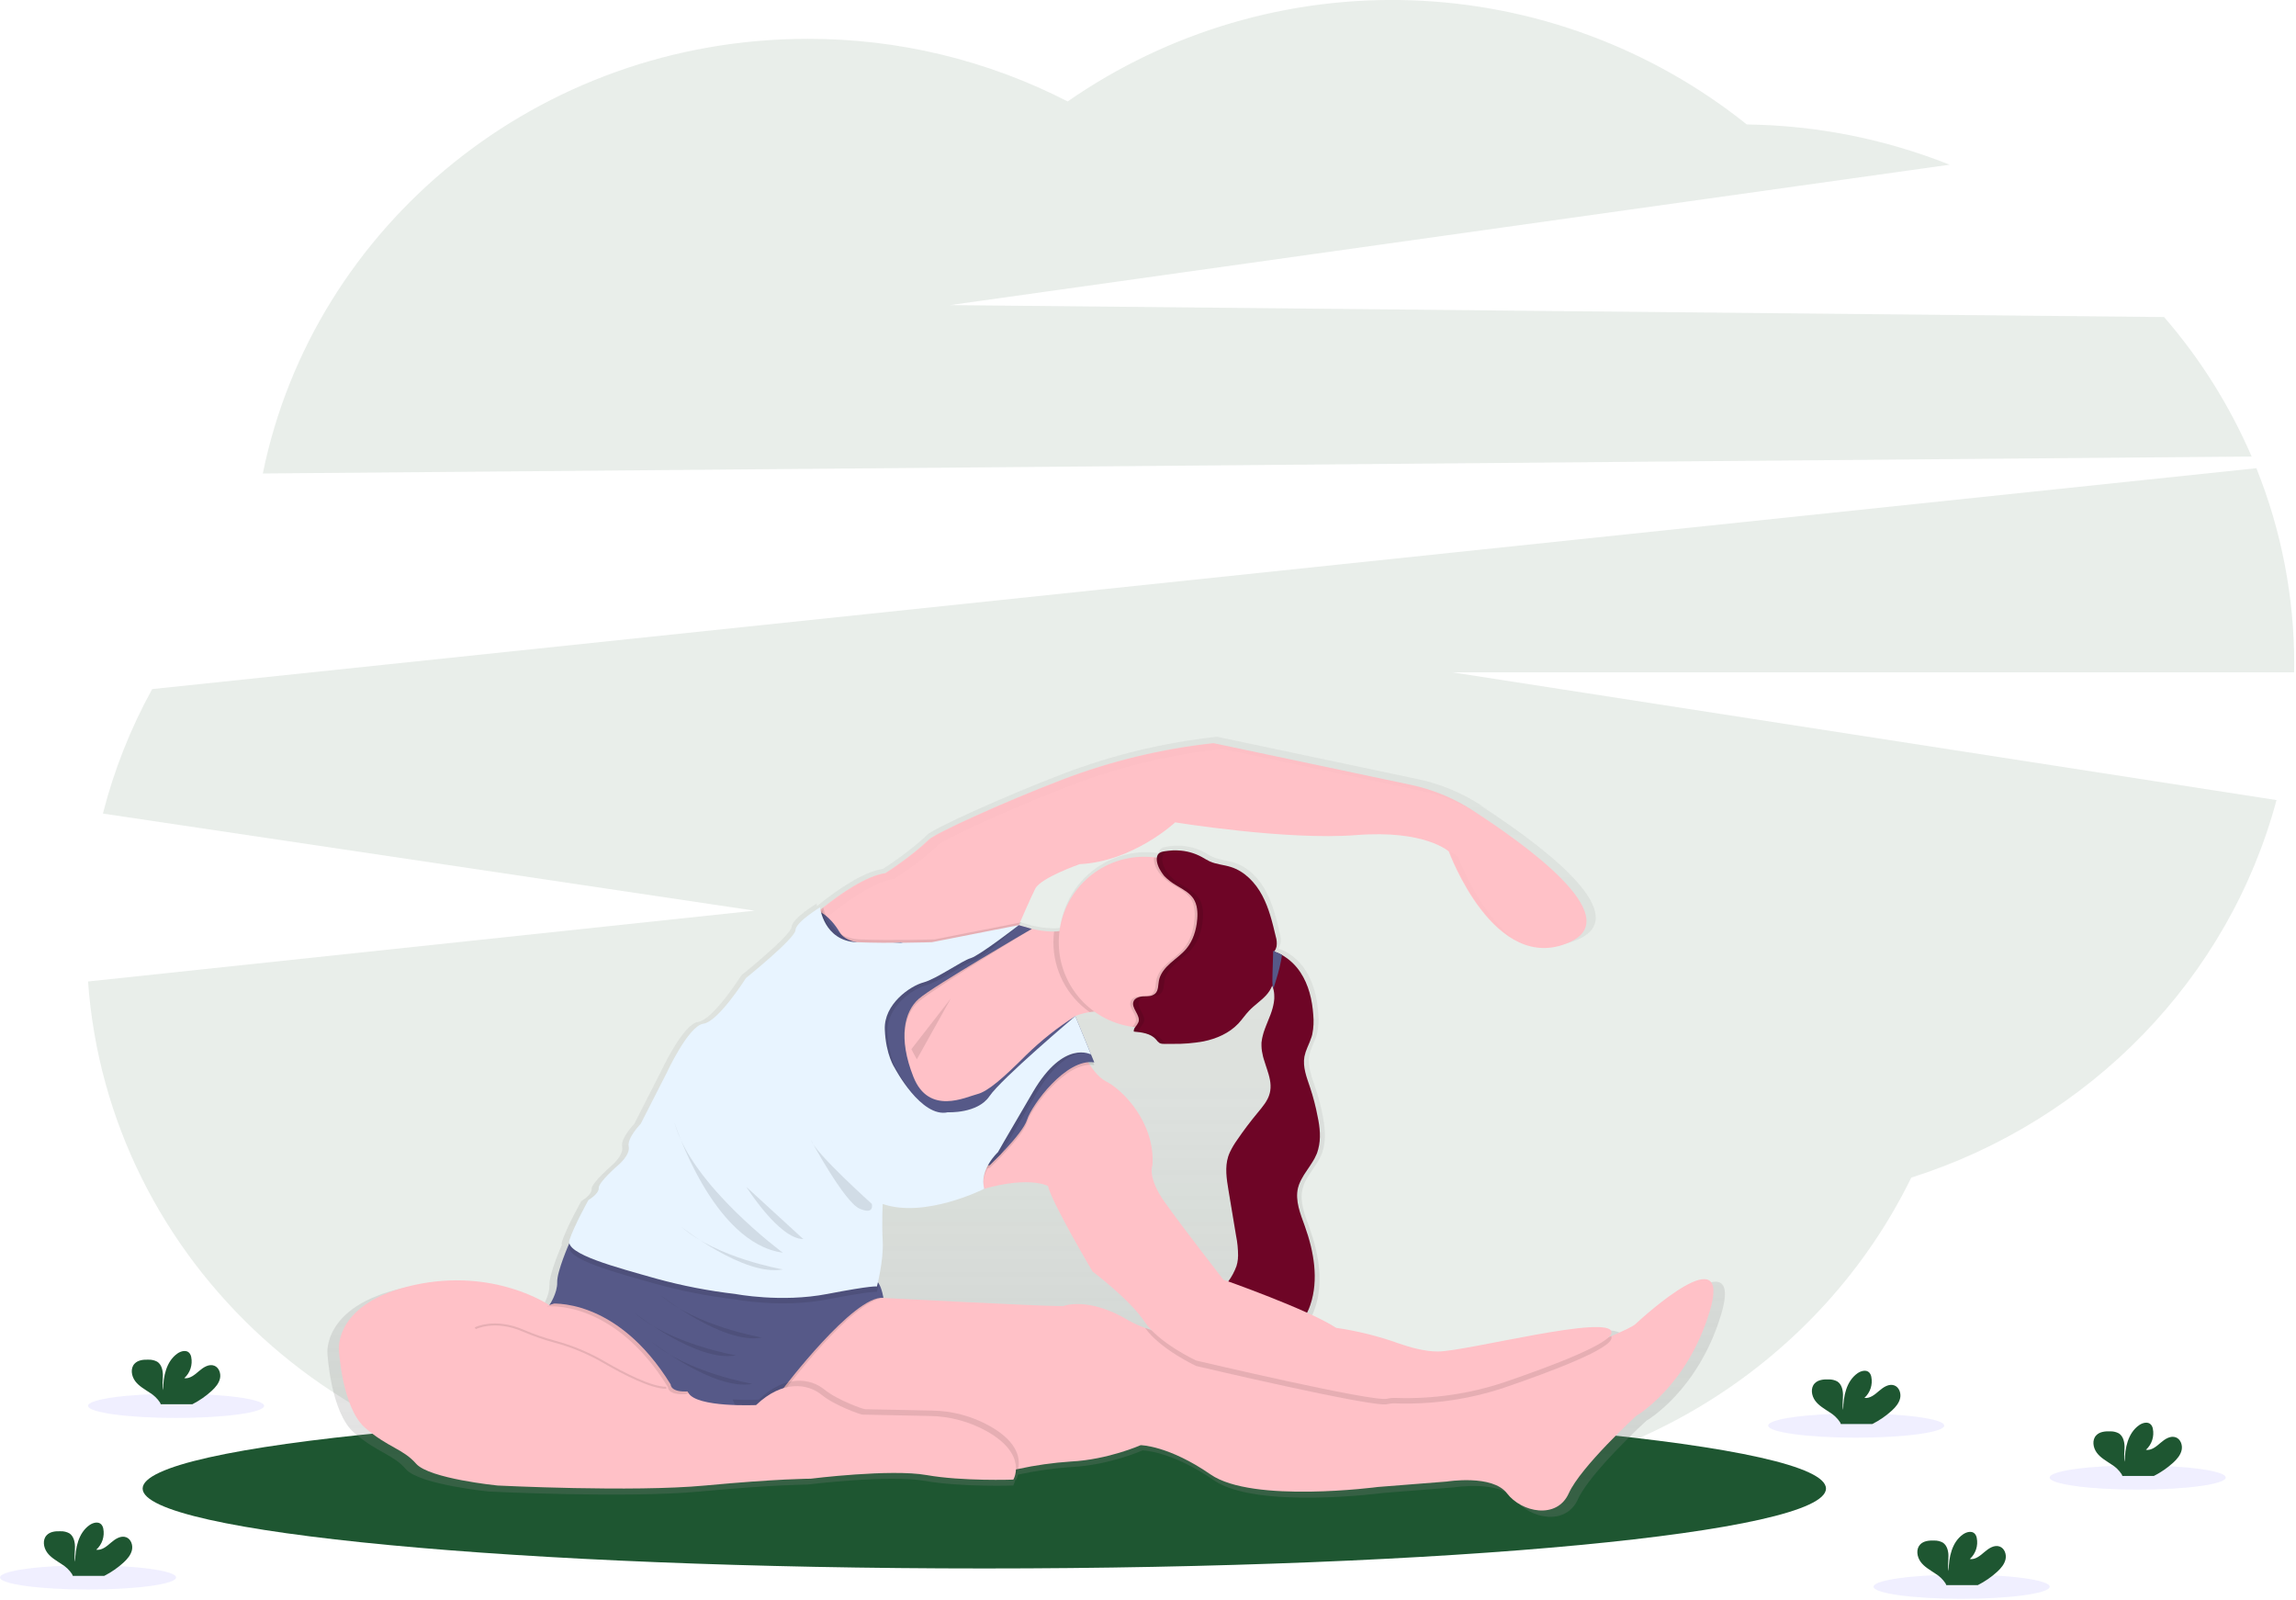 <svg width="1135" height="791" viewBox="0 0 1135 791" fill="none" xmlns="http://www.w3.org/2000/svg">
<g clip-path="url(#clip0)">
<path opacity="0.1" d="M1113.06 225.65C1102.26 200.588 1087.67 177.339 1069.8 156.72L469.62 150.81L963.77 81.41C931.851 68.693 897.866 61.951 863.51 61.52C816.24 23.72 758.028 2.194 697.538 0.143C637.047 -1.907 577.511 15.628 527.79 50.14C488.051 29.718 443.999 19.109 399.32 19.2C265.97 19.2 154.85 111.56 129.92 234.04L1113.06 225.65Z" fill="#1E5631"/>
<path opacity="0.1" d="M1134.12 328.37C1134.15 295.158 1127.8 262.248 1115.42 231.43L75.23 340.61C64.533 360.004 56.347 380.68 50.87 402.14L372.98 450.14L43.52 485.14C53.43 623.79 172.3 733.28 317.52 733.28C390.61 733.28 457.02 705.53 506.24 660.28C555.6 706.38 622.65 734.73 696.53 734.73C806.15 734.73 900.75 672.32 944.81 582.08C1033.2 554.08 1101.81 483.59 1125.36 395.47L717.99 332.34H1134.06C1134.06 331.02 1134.12 329.7 1134.12 328.37Z" fill="#1E5631"/>
<path d="M486.58 775.28C716.369 775.28 902.65 757.595 902.65 735.78C902.65 713.965 716.369 696.28 486.58 696.28C256.791 696.28 70.51 713.965 70.51 735.78C70.51 757.595 256.791 775.28 486.58 775.28Z" fill="#1E5631"/>
<path d="M801.22 662.14C807.46 659.49 812.09 657.28 813.34 656.14C818.35 651.59 862.22 611.87 850.81 649.77C839.4 687.67 813.81 702.3 813.81 702.3C813.81 702.3 785.94 727.88 780 741.13C774.06 754.38 756.26 750.73 748.94 741.13C741.62 731.53 718.79 735.19 718.79 735.19L684.06 737.93C684.06 737.93 621.11 746.26 599.99 731.65C578.87 717.04 564.8 716.92 564.8 716.92C564.8 716.92 548.36 724.23 529.64 725.14C520.763 725.747 511.943 727.003 503.25 728.9C503.04 729.822 502.704 730.71 502.25 731.54H501.88C501.677 732.496 501.341 733.418 500.88 734.28C500.88 734.28 475.29 735.16 457.25 731.99C439.21 728.82 399.06 733.82 399.06 733.82C399.06 733.82 382.53 733.83 345.98 737.25C309.43 740.67 241.59 737.25 241.59 737.25C241.59 737.25 207.28 733.8 200.7 726.25C194.12 718.7 186.77 718.24 175.12 708.25C163.47 698.26 161.87 669.14 161.87 669.14C161.87 669.14 159.17 645.47 199.6 636.58C240.03 627.69 267.67 646.69 267.67 646.69C267.68 646.67 267.87 646.39 268.15 645.92H267.78L268.24 645.75C269.36 643.87 271.73 639.38 271.61 635.18C271.4 629.65 277.61 615.65 277.61 615.65L277.74 615.59C277.57 615.053 277.57 614.477 277.74 613.94C279.97 606.91 287.33 593.72 287.33 593.72C287.33 593.72 292.64 590.64 292.47 587.72C292.3 584.8 302.24 576.24 302.24 576.24C302.24 576.24 308.4 571.13 307.55 566.82C306.7 562.51 313.55 555.51 313.55 555.51L326.55 529.98C326.55 529.98 337.52 506.2 345.06 505.14C352.6 504.08 366.48 482.11 366.48 482.11C366.48 482.11 391.15 462.22 391.32 458.11C391.49 454 403.66 446.63 403.66 446.63C403.66 446.63 403.71 447.09 403.87 447.85L405.29 446.72C413.94 439.85 426.76 430.89 436.44 429.5C436.44 429.5 449.57 421.2 458.37 412.6C461.63 409.44 495.81 393.85 525.2 382.6C549.69 373.218 575.288 367.037 601.36 364.21H601.53H601.85L700.97 385.14C711.852 387.441 722.227 391.697 731.59 397.7C734.39 399.49 737.44 401.49 740.64 403.64C738.93 402.52 737.2 401.4 735.7 400.44C734.2 399.48 732.67 398.58 731.12 397.71C758.05 414.97 808.95 451.43 780.42 464.2C742.5 481.19 719.65 418.6 719.65 418.6C719.65 418.6 707.76 407.6 673.06 410.37C638.36 413.14 582.24 404.01 582.24 404.01C582.24 404.01 561.24 423.64 534.24 425.01C534.24 425.01 514.6 431.86 511.86 437.34C509.661 441.718 505.729 450.758 504.222 454.22L504.14 454.41L505.01 454.24L503.84 455.13C503.7 455.45 503.64 455.61 503.64 455.61L510.06 457.45C513.729 458.373 517.497 458.84 521.28 458.84C522.21 458.823 523.139 458.75 524.06 458.62C525.403 448.297 530.45 438.814 538.263 431.934C546.075 425.054 556.12 421.247 566.53 421.22C568.174 421.219 569.816 421.309 571.45 421.49C571.9 421.54 572.35 421.61 572.79 421.68C572.86 421.56 572.86 421.36 572.86 421.32V421.21C573.26 419.48 574.53 418.89 576.05 418.59C576.83 418.44 577.67 418.35 578.5 418.24C579.19 418.16 579.84 418.05 580.5 418.05H581.01C581.82 418.05 582.62 418 583.44 418.05C587.642 418.197 591.751 419.324 595.44 421.34C596.81 422.08 598.12 422.94 599.53 423.58C602.86 425.08 606.61 425.27 610.08 426.37C617.03 428.55 622.44 434.25 625.86 440.66C629.28 447.07 631 454.26 632.67 461.33C633.163 462.931 633.293 464.622 633.05 466.28C632.885 466.981 632.619 467.655 632.26 468.28C632.15 468.47 632.02 468.66 631.91 468.86C633.268 469.288 634.578 469.854 635.82 470.55C639.592 472.701 642.802 475.713 645.19 479.34C649.36 485.62 651.14 493.22 651.66 500.75C651.982 503.953 651.82 507.185 651.18 510.34V510.48L651.12 510.76C651.04 511.06 650.97 511.36 650.87 511.66L650.69 512.21C650.48 512.82 650.26 513.43 650.02 514.03C649.61 515.09 649.16 516.09 648.73 517.09C648.077 518.557 647.581 520.089 647.25 521.66C646.29 526.88 648.37 532.14 650.06 537.14C651.686 541.909 652.982 546.784 653.94 551.73C654.92 556.89 655.47 562.38 654.28 567.38C654.282 567.353 654.282 567.327 654.28 567.3C654.24 567.5 654.18 567.7 654.13 567.9L654.07 568.14L654.01 568.37C653.929 568.703 653.84 568.988 653.75 569.275L653.72 569.37C653.68 569.49 653.69 569.48 653.61 569.74C653.53 570 653.42 570.26 653.32 570.53C653.089 571.106 652.828 571.67 652.54 572.22L652.41 572.48C652.3 572.7 652.17 572.93 652.06 573.14C652.024 573.199 651.984 573.256 651.94 573.31L651.69 573.75C651.52 574.04 651.38 574.25 651.16 574.62C650.94 574.99 650.71 575.36 650.47 575.72L650.38 575.85C649.67 576.94 648.92 578.02 648.19 579.09C647.92 579.48 647.66 579.88 647.4 580.27C647.01 580.87 646.64 581.48 646.28 582.09C646.14 582.32 646 582.56 645.88 582.79C645.62 583.21 645.37 583.73 645.14 584.21C644.61 585.322 644.194 586.484 643.9 587.68C642.35 594.13 645.1 600.75 647.35 607C651.89 619.67 654.38 633.84 650.09 646.49C650 646.789 649.891 647.088 649.781 647.387L649.78 647.39L649.42 648.31C649.38 648.41 649.31 648.51 649.31 648.6C649.08 649.18 648.81 649.76 648.52 650.33V650.4C653.547 652.568 658.407 655.105 663.06 657.99C673.841 659.535 684.438 662.165 694.69 665.84C700.54 667.92 707.71 669.84 714.2 669.84C728.36 669.84 801.45 650.65 801.45 660.25C801.315 661.187 800.824 662.035 800.08 662.62L801.22 662.14Z" fill="url(#paint0_linear)"/>
<path d="M775.96 465.72C738.66 482.43 716.19 420.87 716.19 420.87C716.19 420.87 704.52 410.08 670.36 412.78C636.2 415.48 580.94 406.48 580.94 406.48C580.94 406.48 560.27 425.82 533.76 427.14C533.76 427.14 514.44 433.88 511.76 439.28C509.57 443.66 505.59 452.81 504.17 456.06C504.088 456.302 503.991 456.54 503.88 456.77C503.74 457.08 503.68 457.25 503.68 457.25L502.57 457.77L480.31 468.46L449.76 477.01L430.43 479.25L397.63 456.52C397.63 456.52 401.42 452.98 406.99 448.52C415.5 441.77 428.11 432.95 437.63 431.59C437.63 431.59 450.55 423.42 459.2 414.97C462.41 411.82 496.03 396.49 524.93 385.42C549.018 376.195 574.196 370.115 599.84 367.33L697.33 387.92C708.041 390.178 718.256 394.355 727.48 400.25C753.93 417.28 804.06 453.14 775.96 465.72Z" fill="#FFC1C7"/>
<g opacity="0.1">
<path opacity="0.1" d="M402.13 459.25C402.13 459.25 405.92 455.7 411.49 451.25C420 444.5 432.61 435.68 442.13 434.32C442.13 434.32 455.05 426.15 463.7 417.7C466.91 414.54 500.53 399.22 529.43 388.15C553.521 378.947 578.699 372.894 604.34 370.14L701.83 390.72C712.539 392.98 722.751 397.16 731.97 403.06C733.523 404.053 735.143 405.103 736.83 406.21C733.68 404.09 730.68 402.12 727.93 400.36C718.71 394.465 708.498 390.288 697.79 388.03L600.3 367.44C574.656 370.223 549.478 376.303 525.39 385.53C496.48 396.6 462.86 411.93 459.66 415.08C451 423.53 438.09 431.7 438.09 431.7C428.57 433.06 415.95 441.88 407.45 448.63C401.88 453.06 398.09 456.63 398.09 456.63L430.89 479.36H431.02L402.13 459.25Z" fill="black"/>
<path opacity="0.1" d="M720.72 423.56C719.492 422.561 718.149 421.711 716.72 421.03C717.62 423.41 729 452.89 748.41 464.21C730.71 450.92 720.72 423.56 720.72 423.56Z" fill="black"/>
</g>
<path d="M651.65 568.01C651.526 568.527 651.376 569.038 651.2 569.54C651.12 569.8 651.01 570.06 650.92 570.31C650.666 570.935 650.379 571.546 650.06 572.14C649.93 572.41 649.78 572.68 649.65 572.94C649.618 573 649.581 573.056 649.54 573.11C649.4 573.37 649.26 573.61 649.11 573.85C648.11 575.55 646.95 577.17 645.84 578.85C645.47 579.39 645.1 579.94 644.75 580.5C644.687 580.614 644.617 580.725 644.54 580.83C644.35 581.14 644.15 581.47 643.97 581.83C643.79 582.19 643.65 582.37 643.51 582.64C643.37 582.91 643.35 582.92 643.28 583.06L642.85 583.89C642.349 584.932 641.95 586.021 641.66 587.14C640.12 593.49 642.84 600 645.05 606.14C649.51 618.6 651.97 632.54 647.75 644.98C647.65 645.27 647.55 645.57 647.44 645.87C647.33 646.17 647.14 646.66 646.98 647.05C646.74 647.65 646.47 648.24 646.17 648.83C643.89 653.27 639.98 657.26 635.17 656.83C628.56 656.25 625.35 648.15 619.33 645.39C614.1 642.99 607.49 644.95 602.56 641.99C602.971 640.642 603.531 639.344 604.23 638.12C605.12 636.48 606.23 634.91 607.23 633.35C608.908 631.046 610.254 628.518 611.23 625.84C611.422 625.243 611.579 624.635 611.7 624.02C611.706 623.974 611.706 623.927 611.7 623.88C611.75 623.57 611.81 623.28 611.85 622.97C611.89 622.66 611.93 622.38 611.96 622.06C611.965 622.007 611.965 621.953 611.96 621.9C611.96 621.55 611.96 621.2 612.03 620.84C612.04 617.461 611.705 614.091 611.03 610.78C609.783 603.26 608.53 595.74 607.27 588.22C606.35 582.72 605.45 576.96 607.15 571.65C607.28 571.27 607.42 570.89 607.56 570.52C607.7 570.15 607.87 569.77 608.04 569.41C609.022 567.364 610.18 565.406 611.5 563.56C614.673 558.893 618.077 554.377 621.71 550.01C624.17 547.01 626.81 544.01 627.71 540.27C627.807 539.909 627.881 539.541 627.93 539.17C628.51 535.56 627.49 531.96 626.29 528.35C626.137 527.93 625.997 527.51 625.87 527.09C625.45 525.85 625.03 524.6 624.67 523.33C624.55 522.92 624.44 522.5 624.33 522.08C624.117 521.239 623.947 520.388 623.82 519.53C623.687 518.683 623.613 517.827 623.6 516.97C623.6 516.57 623.6 516.16 623.6 515.76C623.6 515.36 623.6 515.16 623.68 514.85C623.76 514.54 623.77 514.21 623.82 513.85C623.87 513.49 623.9 513.37 623.95 513.13C624 512.89 624.1 512.4 624.2 512.05C624.257 511.762 624.334 511.478 624.43 511.2C624.48 510.97 624.55 510.74 624.61 510.52L624.87 509.72L625.28 508.56C625.41 508.18 625.56 507.79 625.71 507.41C626.46 505.41 627.32 503.41 628.07 501.49C628.492 500.38 628.856 499.248 629.16 498.1C629.16 497.89 629.27 497.66 629.32 497.44C629.382 497.219 629.432 496.996 629.47 496.77C629.54 496.493 629.593 496.213 629.63 495.93C629.7 495.56 629.77 495.17 629.81 494.79C629.85 494.41 629.89 494.02 629.92 493.63C629.95 493.24 629.92 492.86 629.92 492.48C629.937 491.125 629.745 489.776 629.35 488.48C629.201 487.951 629.007 487.436 628.77 486.94C628.597 486.598 628.406 486.264 628.2 485.94C626.92 483.86 624.93 482.27 623.77 480.1C623.086 478.768 622.742 477.287 622.77 475.79C622.766 475.382 622.793 474.974 622.85 474.57C622.91 474.156 623.004 473.748 623.13 473.35C623.171 473.19 623.225 473.032 623.29 472.88C623.363 472.713 623.433 472.553 623.5 472.4C623.598 472.2 623.708 472.006 623.83 471.82C623.93 471.69 624.02 471.55 624.12 471.43C625.18 470.09 626.88 469.43 629.21 470.11L629.78 470.3C631.112 470.728 632.399 471.287 633.62 471.97C637.33 474.085 640.489 477.045 642.84 480.61C646.94 486.79 648.69 494.27 649.2 501.67C649.51 504.823 649.352 508.004 648.73 511.11C648.73 511.24 648.66 511.39 648.64 511.52C648.56 511.82 648.49 512.12 648.39 512.41C647.783 514.225 647.082 516.008 646.29 517.75C645.648 519.195 645.159 520.703 644.83 522.25C643.89 527.39 645.94 532.52 647.6 537.47C649.173 542.169 650.422 546.97 651.34 551.84C652.5 557.21 653.06 562.84 651.65 568.01Z" fill="#6E0526"/>
<g opacity="0.1">
<path opacity="0.1" d="M646.43 517.77C647.227 516.022 647.931 514.232 648.54 512.41C648.67 511.98 648.79 511.55 648.89 511.11C647.869 513.25 647.046 515.48 646.43 517.77Z" fill="black"/>
<path opacity="0.1" d="M628.41 485.94C630.63 489.54 630.41 493.94 629.31 498.17C629.39 497.95 629.48 497.74 629.56 497.52C631.47 492.52 632.56 486.52 629.76 481.9C628.47 479.82 626.47 478.22 625.32 476.06C624.587 474.631 624.243 473.034 624.32 471.43C622.63 473.53 622.51 477.29 624.02 480.11C625.12 482.27 627.12 483.86 628.41 485.94Z" fill="black"/>
<path opacity="0.1" d="M643.06 583.14C643.01 583.36 642.97 583.58 642.93 583.81C645.13 579.14 649.01 575.18 650.93 570.34C651.334 569.325 651.652 568.278 651.88 567.21C649.31 572.72 644.44 577.19 643.06 583.14Z" fill="black"/>
<path opacity="0.1" d="M648.33 643.05C646.27 648.13 641.98 653.3 636.51 652.82C629.9 652.25 626.7 644.15 620.67 641.38C615.55 639.03 609.11 640.85 604.22 638.16C603.525 639.386 602.965 640.683 602.55 642.03C607.48 645.03 614.09 643.03 619.32 645.42C625.32 648.19 628.55 656.3 635.16 656.87C640.63 657.34 644.92 652.17 646.98 647.09C647.532 645.719 648.003 644.316 648.39 642.89L648.33 643.05Z" fill="black"/>
<path opacity="0.1" d="M611.11 610.82C611.84 615.2 612.56 619.75 611.7 624.06C612.036 623.339 612.326 622.597 612.57 621.84C614.11 617.01 613.29 611.78 612.46 606.78C611.213 599.26 609.96 591.737 608.7 584.21C607.89 579.32 607.09 574.21 608.12 569.44C607.778 570.171 607.481 570.923 607.23 571.69C605.53 577 606.44 582.75 607.35 588.25C608.61 595.783 609.863 603.307 611.11 610.82Z" fill="black"/>
<path opacity="0.1" d="M629.17 536.27C631.1 528.53 625.17 520.94 625.06 512.97C625.077 511.116 625.342 509.273 625.85 507.49C624.543 510.503 623.82 513.737 623.72 517.02C623.79 524.62 629.2 531.87 628.03 539.25C628.52 538.302 628.902 537.303 629.17 536.27V536.27Z" fill="black"/>
</g>
<path d="M845.16 648.24C833.93 685.53 808.76 699.91 808.76 699.91C808.76 699.91 781.35 725.08 775.5 738.14C769.65 751.2 752.14 747.58 744.96 738.14C737.78 728.7 715.3 732.31 715.3 732.31L681.14 735C681.14 735 619.24 743.21 598.46 728.83C577.68 714.45 563.86 714.34 563.86 714.34C563.86 714.34 547.68 721.52 529.27 722.43C520.524 723.013 511.834 724.243 503.27 726.11C498.5 727.11 494.33 728.11 491.34 728.82C488.35 729.53 486.57 730.06 486.57 730.06L440.81 725.45L397.59 721.08L374.23 717.92L368.1 704.58L362.2 691.76L360.2 687.38L363 641.57H436.7C436.7 641.57 513.56 645.57 523.43 645.57H525.67C525.67 645.57 537.96 640.65 558.02 652.75C560.578 654.184 563.254 655.396 566.02 656.37C597.9 668.28 687.47 683.76 687.47 683.76L745.47 680.16C745.47 680.16 778.08 668.28 796.47 660.45C802.6 657.83 807.16 655.66 808.38 654.55C813.25 650.04 856.39 610.94 845.16 648.24Z" fill="#FFC1C7"/>
<path opacity="0.1" d="M388.33 686.6L391.88 699.24L379.74 705.82L368.11 704.54L362.21 691.72L360.21 687.34L363.01 641.53H436.66C421.29 642.91 388.33 686.6 388.33 686.6Z" fill="black"/>
<path d="M386.98 686.6L390.53 699.24L378.4 705.82L347.73 702.45L331.21 689.14C304.21 645.33 271.56 645.14 271.56 645.14C271.56 645.14 275.61 639.23 275.44 633.84C275.27 628.45 281.38 614.63 281.38 614.63L281.96 614.35C284.02 613.35 291.01 609.89 291.45 609.74C291.45 609.74 430.12 632.15 432.82 633C433.517 633.289 434.088 633.818 434.43 634.49C436 636.95 436.7 641.49 436.7 641.49C422.06 640.14 386.98 686.6 386.98 686.6Z" fill="#565988"/>
<path d="M550.84 499.5C546.766 499.415 542.691 499.672 538.66 500.27C531.95 501.36 525.52 503.91 528.37 509.84C533.76 521.07 499.61 540.84 499.61 540.84L451.97 571.4L422.31 526.46L437.6 490.06L480.28 468.49L503.66 457.27C503.66 457.27 512.92 460.64 521.06 460.45C524.82 460.37 528.35 459.53 530.62 457.27C537.8 450.08 550.84 499.5 550.84 499.5Z" fill="#FFC1C7"/>
<path opacity="0.1" d="M550.84 499.5C546.766 499.415 542.691 499.672 538.66 500.27C533.115 496.376 528.592 491.202 525.472 485.188C522.353 479.173 520.729 472.495 520.74 465.72C520.735 463.958 520.842 462.198 521.06 460.45C524.82 460.37 528.35 459.53 530.62 457.27C537.8 450.08 550.84 499.5 550.84 499.5Z" fill="black"/>
<path d="M607.9 465.72C607.901 471.267 606.81 476.76 604.688 481.885C602.567 487.011 599.457 491.668 595.535 495.591C591.614 499.514 586.958 502.627 581.834 504.751C576.709 506.875 571.217 507.969 565.67 507.97C563.713 507.971 561.758 507.834 559.82 507.56C549.217 506.09 539.568 500.65 532.822 492.339C526.077 484.028 522.738 473.466 523.481 462.788C524.224 452.11 528.993 442.112 536.825 434.815C544.656 427.519 554.966 423.467 565.67 423.48C567.287 423.484 568.902 423.574 570.51 423.75C580.804 424.944 590.301 429.879 597.194 437.617C604.088 445.355 607.898 455.357 607.9 465.72V465.72Z" fill="#FFC1C7"/>
<path opacity="0.1" d="M796.63 661.27C796.63 666.63 768.14 677.52 743.57 685.92C726.336 691.666 708.217 694.297 690.06 693.69C688.592 693.614 687.121 693.746 685.69 694.08C678.95 695.87 591.33 675.2 591.33 675.2C591.33 675.2 573.44 666.9 566.04 656.35C597.92 668.26 687.49 683.74 687.49 683.74L745.49 680.14C745.49 680.14 778.1 668.26 796.49 660.43C796.613 660.692 796.661 660.983 796.63 661.27V661.27Z" fill="black"/>
<path d="M532.41 513.98C532.41 513.98 538.7 530.51 546.79 534.55C554.88 538.59 571.05 554.77 569.71 575.89C569.71 575.89 567.01 581.74 575.55 593.89C584.09 606.04 604.76 632.53 604.76 632.53C604.76 632.53 646.99 647.36 660.47 656.35H660.52C671.119 657.872 681.536 660.469 691.61 664.1C697.37 666.1 704.42 668.03 710.8 668.03C724.73 668.03 796.63 649.16 796.63 658.59C796.63 663.96 768.14 674.85 743.56 683.25C726.327 688.982 708.211 691.603 690.06 690.99C688.592 690.919 687.122 691.051 685.69 691.38C678.95 693.17 591.32 672.5 591.32 672.5C591.32 672.5 572.85 663.97 565.66 653.14C558.47 642.31 540.06 628.47 540.06 628.47C540.06 628.47 519.84 594.32 518.06 586.23C518.06 586.23 507.73 580.39 480.76 589.37C453.79 598.35 474.89 569.14 474.89 569.14L505 534.14L532.41 513.98Z" fill="#FFC1C7"/>
<path opacity="0.1" d="M540.95 526.47L531.56 503.63C522.812 509.184 514.665 515.632 507.25 522.87C496.01 534.1 488.37 540.87 482.98 542.19C477.59 543.51 459.17 552.89 451.53 533.61C443.89 514.33 447.03 501.3 454.22 495.01C461.41 488.72 510.06 459.14 510.06 459.14L503.67 458.65C503.67 458.65 459.19 474.22 445.26 467.11C445.26 467.11 420.54 471.24 415.15 462.25C409.76 453.26 404.67 451.84 404.67 451.84L372.01 495.95L383.7 593.46H413.8L446.15 580.88L489.29 577.28C489.29 577.28 505.47 562 507.72 554.81C509.97 547.62 527.06 524.22 540.95 526.47Z" fill="black"/>
<path d="M540.95 525.14L531.56 502.3C522.812 507.854 514.665 514.302 507.25 521.54C496.01 532.78 488.37 539.54 482.98 540.86C477.59 542.18 459.17 551.56 451.53 532.28C443.89 513 447.03 499.97 454.22 493.68C461.41 487.39 510.06 459.14 510.06 459.14L503.67 457.31C503.67 457.31 459.19 472.87 445.26 465.76C445.26 465.76 420.54 469.89 415.15 460.9C409.76 451.91 404.67 450.49 404.67 450.49L372.01 494.6L383.7 592.11H413.8L446.15 579.53L489.29 575.93C489.29 575.93 505.47 560.66 507.72 553.47C509.97 546.28 527.06 522.87 540.95 525.14Z" fill="#565988"/>
<path opacity="0.1" d="M434.43 634.51C433.91 636.99 433.49 638.58 433.49 638.58C433.49 638.58 431.64 637.9 408.9 642.29C386.16 646.68 363.57 642.29 363.57 642.29C350.363 640.759 337.291 638.221 324.47 634.7C304.93 629.14 279.31 622.56 281.47 615.7C281.61 615.3 281.75 614.85 281.92 614.41C283.98 613.41 290.97 609.95 291.41 609.8C291.41 609.8 430.08 632.21 432.78 633.06C433.485 633.331 434.07 633.846 434.43 634.51V634.51Z" fill="black"/>
<path opacity="0.1" d="M531.56 503.63L539.36 521.26C539.36 521.26 527.36 514.89 512.02 541.01C496.68 567.13 494.66 570.84 494.66 570.84C494.66 570.84 483.88 578.2 486.58 587.58C486.58 587.58 454.64 598.58 433.58 591.31C433.58 591.31 428.86 605.55 429.37 615.16C429.685 620.291 429.711 625.436 429.45 630.57C429.45 630.57 435.45 626.02 412.69 630.41C389.93 634.8 367.36 633.52 367.36 633.52C354.942 631.494 342.649 628.767 330.54 625.35C310.99 619.79 280.66 621.22 282.85 614.35C285.04 607.48 292.29 594.47 292.29 594.47C292.29 594.47 297.51 591.47 297.29 588.57C297.07 585.67 306.9 577.28 306.9 577.28C306.9 577.28 312.96 572.23 312.12 568.01C311.28 563.79 318.02 556.89 318.02 556.89L330.83 531.79C330.83 531.79 341.61 508.36 349.03 507.35C356.45 506.34 370.09 484.77 370.09 484.77C370.09 484.77 394.35 465.23 394.52 461.18C394.69 457.13 406.65 449.89 406.65 449.89C406.65 449.89 408.58 466.43 424.65 467.11C440.72 467.79 461.95 467.11 461.95 467.11L503.64 457.31C503.64 457.31 485.38 473.82 481.16 475C476.94 476.18 464.26 485.28 457.8 487C451.34 488.72 438.21 497.54 438.72 510.14C439.23 522.74 443.61 529.14 443.61 529.14C443.61 529.14 456.75 554.14 469.89 551.14C469.89 551.14 484.57 551.93 490.45 543.22C496.33 534.51 531.56 503.63 531.56 503.63Z" fill="black"/>
<path opacity="0.1" d="M505 455.92L503.86 456.79L502.55 457.79L480.29 468.48L449.74 477.03L430.41 479.27L397.61 456.54C397.61 456.54 401.4 453 406.97 448.54C407.87 452.54 411.54 463.78 424.68 464.33C440.73 465.02 461.98 464.33 461.98 464.33L504.16 456.04L505 455.92Z" fill="black"/>
<path d="M531.56 502.28L539.36 521.28C539.36 521.28 526.01 513.57 510.67 539.69C495.33 565.81 493.32 569.51 493.32 569.51C493.32 569.51 483.88 578.22 486.58 587.6C486.58 587.6 457.42 602.37 436.36 595.12C436.36 595.12 435.86 603.89 436.36 613.49C436.86 623.09 433.5 635.9 433.5 635.9C433.5 635.9 431.64 635.23 408.89 639.61C386.14 643.99 363.57 639.61 363.57 639.61C350.362 638.085 337.291 635.551 324.47 632.03C304.93 626.47 279.31 619.89 281.47 613.03C283.63 606.17 290.91 593.14 290.91 593.14C290.91 593.14 296.13 590.14 295.97 587.24C295.81 584.34 305.57 575.95 305.57 575.95C305.57 575.95 311.64 570.95 310.79 566.69C309.94 562.43 316.69 555.56 316.69 555.56L329.5 530.46C329.5 530.46 340.28 507.03 347.7 506.02C355.12 505.01 368.76 483.44 368.76 483.44C368.76 483.44 393.06 463.84 393.22 459.79C393.38 455.74 405.36 448.5 405.36 448.5C405.36 448.5 407.28 465.04 423.36 465.72C439.44 466.4 460.67 465.72 460.67 465.72L503.67 457.27C503.67 457.27 484.07 472.43 479.86 473.61C475.65 474.79 462.95 483.89 456.49 485.61C450.03 487.33 436.89 496.23 437.39 508.87C437.89 521.51 442.28 527.87 442.28 527.87C442.28 527.87 455.42 552.81 468.57 549.78C468.57 549.78 483.24 550.56 489.12 541.86C495 533.16 531.56 502.28 531.56 502.28Z" fill="#E8F4FF"/>
<path opacity="0.1" d="M400.81 563.42C400.81 563.42 417.32 594.09 424.9 597.42C432.48 600.75 430.97 595.06 430.97 595.06C430.97 595.06 403.17 570.14 400.81 563.42Z" fill="black"/>
<path opacity="0.1" d="M368.96 586.68C368.96 586.68 385.14 612.46 397.1 612.46L368.96 586.68Z" fill="black"/>
<path opacity="0.1" d="M333.4 554.83C333.4 554.83 352.28 614.48 386.99 619.2C386.99 619.2 341.66 585.84 333.4 554.83Z" fill="black"/>
<path opacity="0.1" d="M336.77 606.39C336.77 606.39 367.95 631.16 386.99 627.46C386.99 627.46 354.47 621.9 336.77 606.39Z" fill="black"/>
<path opacity="0.1" d="M313.63 648.89C313.63 648.89 344.8 673.66 363.85 669.95C363.85 669.95 331.32 664.39 313.63 648.89Z" fill="black"/>
<path opacity="0.1" d="M321.78 662.95C321.78 662.95 352.95 687.72 371.99 684.02C371.99 684.02 339.47 678.46 321.78 662.95Z" fill="black"/>
<path opacity="0.1" d="M326.49 640.14C326.49 640.14 357.66 664.88 376.7 661.14C376.7 661.14 344.18 655.61 326.49 640.14Z" fill="black"/>
<path opacity="0.1" d="M470.06 493.49L450.52 518.6L453.21 523.65L470.06 493.49Z" fill="black"/>
<path opacity="0.1" d="M607.9 465.72C607.901 471.267 606.81 476.76 604.688 481.885C602.567 487.011 599.457 491.668 595.535 495.591C591.614 499.514 586.958 502.627 581.834 504.751C576.709 506.875 571.217 507.969 565.67 507.97C563.713 507.971 561.758 507.834 559.82 507.56C560.443 506.849 560.965 506.055 561.37 505.2C562.62 501.71 557.37 498.07 559.02 494.73C559.87 492.95 562.16 492.5 564.13 492.45C566.1 492.4 568.29 492.45 569.72 491.09C571.37 489.5 571.14 486.88 571.56 484.63C572.22 481.21 574.62 478.36 577.23 476.03C579.84 473.7 582.76 471.69 585.01 469.03C588.46 464.93 590.08 459.57 590.51 454.23C590.79 450.78 590.51 447.11 588.69 444.23C586.69 441.14 583.26 439.4 580.12 437.5C577.199 435.884 574.656 433.665 572.66 430.99C571.38 429.11 570.1 426.18 570.51 423.8C580.796 424.993 590.285 429.921 597.178 437.649C604.07 445.376 607.886 455.365 607.9 465.72V465.72Z" fill="black"/>
<path d="M631.06 467.79C630.895 468.491 630.628 469.165 630.27 469.79C630.17 469.97 630.05 470.16 629.94 470.35L629.33 471.28C628.369 472.482 627.732 473.911 627.48 475.43C627.36 477.28 628.37 478.97 629.03 480.73L629.14 481.04C629.23 481.289 629.307 481.543 629.37 481.8C629.778 483.539 629.641 485.361 628.98 487.02V487.02C628.257 488.871 627.188 490.568 625.83 492.02C623.28 494.77 620.07 496.85 617.5 499.57C615.58 501.57 614.03 503.94 612.13 505.96C607.63 510.72 601.33 513.45 594.92 514.75C589.902 515.654 584.808 516.066 579.71 515.98H575.36C574.679 516.021 573.997 515.915 573.36 515.67C572.625 515.177 571.991 514.549 571.49 513.82C568.87 510.82 564.49 510.25 560.49 509.91C560.448 509.529 560.485 509.143 560.599 508.776C560.712 508.41 560.9 508.071 561.15 507.78C561.797 507.013 562.348 506.17 562.79 505.27C564.05 501.77 558.79 498.14 560.45 494.78C560.603 494.464 560.814 494.18 561.07 493.94C561.238 493.772 561.422 493.621 561.62 493.49C562.822 492.815 564.181 492.47 565.56 492.49C566.3 492.49 567.07 492.49 567.82 492.4C569.01 492.353 570.151 491.91 571.06 491.14V491.14C572.71 489.57 572.48 486.94 572.9 484.7C573.56 481.26 575.96 478.42 578.57 476.1C581.18 473.78 584.1 471.76 586.35 469.1C589.8 465.01 591.42 459.63 591.85 454.31C592.13 450.86 591.85 447.18 590.03 444.31C588.29 441.61 585.43 439.94 582.64 438.31L581.46 437.61C579.293 436.36 577.305 434.823 575.55 433.04C575.005 432.376 574.507 431.674 574.06 430.94C572.81 429.1 571.57 426.27 571.88 423.94C571.892 423.784 571.919 423.63 571.96 423.48C572.55 420.91 575.09 420.88 577.5 420.56C578.15 420.48 578.79 420.41 579.44 420.37C580.399 420.315 581.361 420.315 582.32 420.37C586.429 420.524 590.447 421.626 594.06 423.59C595.4 424.32 596.68 425.17 598.06 425.8C601.34 427.27 605.06 427.46 608.44 428.54C615.28 430.68 620.59 436.28 623.96 442.6C627.33 448.92 629.01 455.97 630.66 462.93C631.15 464.501 631.286 466.16 631.06 467.79V467.79Z" fill="#6E0526"/>
<path opacity="0.1" d="M503.28 726.07C503.071 726.98 502.734 727.855 502.28 728.67C502.28 728.67 497.82 728.83 491.28 728.78C482.35 728.71 469.59 728.25 459.28 726.43C453.132 725.544 446.917 725.21 440.71 725.43L397.49 721.06L374.13 717.9L362.13 691.74C369.07 692.12 375.05 691.85 375.05 691.85C388.32 679.27 400.67 681.29 407.41 686.75C414.15 692.21 426.74 696.56 427.63 696.56C428.23 696.56 448.1 696.98 460.88 697.24C470.78 697.387 480.489 699.985 489.14 704.8C504.06 713.14 504.28 721.86 503.28 726.07Z" fill="black"/>
<path d="M281.37 641.54L271.56 645.14C271.56 645.14 244.38 626.44 204.61 635.2C164.84 643.96 167.54 667.33 167.54 667.33C167.54 667.33 169.11 695.97 180.54 705.8C191.97 715.63 199.19 716.08 205.7 723.5C212.21 730.92 245.92 734.28 245.92 734.28C245.92 734.28 312.65 737.65 348.6 734.28C384.55 730.91 400.78 730.91 400.78 730.91C400.78 730.91 440.26 725.97 458.01 729.11C475.76 732.25 500.93 731.36 500.93 731.36C500.93 731.36 508.35 719.08 487.84 707.47C479.191 702.649 469.481 700.051 459.58 699.91C446.81 699.64 426.94 699.23 426.33 699.23C425.43 699.23 412.85 694.88 406.11 689.42C399.37 683.96 387.02 681.93 373.76 694.51C373.76 694.51 344.33 695.86 340.28 688.45C336.23 681.04 315.34 657.78 315.34 657.78L281.37 641.54Z" fill="#FFC1C7"/>
<path opacity="0.1" d="M330.2 685.68C330.2 685.68 329.98 689.75 339.08 689.08C347.5 688.45 314.14 658.41 314.14 658.41L280.14 642.16L270.33 645.77C270.33 645.77 303.24 641.87 330.2 685.68Z" fill="black"/>
<path d="M331.55 684.33C331.55 684.33 331.33 688.4 340.43 687.73C348.85 687.11 315.49 657.06 315.49 657.06L281.49 640.81L271.67 644.42C271.67 644.42 304.59 640.52 331.55 684.33Z" fill="#565988"/>
<path opacity="0.1" d="M234.94 656.55C234.94 656.55 244.6 651.61 258.76 657.79C263.816 659.967 269.023 661.775 274.34 663.2C282.866 665.502 291.051 668.921 298.68 673.37C308.54 679.1 321.92 685.98 329.36 685.98" stroke="black" stroke-miterlimit="10"/>
<path opacity="0.1" d="M578.06 515.9C577.379 515.947 576.695 515.841 576.06 515.59C575.321 515.103 574.685 514.474 574.19 513.74C571.57 510.74 567.14 510.17 563.19 509.84C562.87 508.1 564.88 506.84 565.48 505.2C566.75 501.7 561.48 498.07 563.14 494.72C564 492.95 566.29 492.5 568.26 492.45C570.23 492.4 572.42 492.45 573.84 491.08C575.49 489.5 575.26 486.87 575.69 484.63C576.34 481.2 578.74 478.35 581.35 476.03C583.96 473.71 586.89 471.69 589.14 469.03C592.58 464.94 594.2 459.57 594.64 454.24C594.92 450.78 594.64 447.11 592.81 444.19C590.81 441.11 587.38 439.37 584.24 437.46C581.319 435.844 578.776 433.625 576.78 430.95C575.46 429.01 574.12 425.95 574.68 423.5C575.24 421.05 577.82 420.9 580.23 420.58C580.94 420.48 581.64 420.42 582.36 420.38C580.747 420.307 579.131 420.374 577.53 420.58C575.12 420.9 572.53 420.93 571.98 423.5C571.43 426.07 572.76 429.01 574.09 430.95C576.086 433.625 578.629 435.844 581.55 437.46C584.6 439.35 588.06 441.14 590.06 444.14C591.93 447.06 592.17 450.73 591.89 454.19C591.45 459.52 589.89 464.89 586.39 468.98C584.14 471.66 581.22 473.67 578.61 475.98C576 478.29 573.61 481.15 572.94 484.58C572.51 486.82 572.74 489.45 571.1 491.03C569.68 492.39 567.48 492.35 565.51 492.4C563.54 492.45 561.25 492.9 560.39 494.67C558.77 498.02 564 501.67 562.74 505.15C562.13 506.81 560.13 508.05 560.44 509.79C564.44 510.12 568.86 510.66 571.44 513.69C571.93 514.428 572.566 515.058 573.31 515.54C573.945 515.793 574.629 515.899 575.31 515.85C576.76 515.85 578.22 515.85 579.68 515.85L578.06 515.9Z" fill="black"/>
<path d="M629.55 488.53C629.95 487.25 630.4 485.82 630.84 484.3C632.133 480.278 633.112 476.163 633.77 471.99C632.549 471.307 631.262 470.748 629.93 470.32C630.04 470.13 630.16 469.94 630.26 469.76L629.36 470.13C629.36 470.13 629.36 470.55 629.36 471.25C629.29 473.15 629.15 477.17 629.06 480.7C629.06 480.76 629.06 480.81 629.06 480.86C628.99 483.65 628.95 486.12 629.06 487L629.55 488.53Z" fill="#565988"/>
<path opacity="0.1" d="M917.6 710.64C941.635 710.64 961.12 707.963 961.12 704.66C961.12 701.357 941.635 698.68 917.6 698.68C893.565 698.68 874.08 701.357 874.08 704.66C874.08 707.963 893.565 710.64 917.6 710.64Z" fill="#6C63FF"/>
<path d="M935.25 697.21C937.08 695.51 938.79 693.51 939.32 691.07C939.85 688.63 938.8 685.7 936.47 684.81C933.86 683.81 931.07 685.63 928.96 687.45C926.85 689.27 924.42 691.37 921.65 690.98C923.069 689.687 924.128 688.048 924.726 686.224C925.323 684.4 925.439 682.452 925.06 680.57C924.93 679.784 924.584 679.05 924.06 678.45C922.61 676.9 919.98 677.57 918.25 678.79C912.73 682.67 911.19 690.17 911.16 696.92C910.6 694.48 911.07 691.92 911.06 689.45C911.05 686.98 910.36 684.18 908.25 682.84C906.936 682.136 905.46 681.791 903.97 681.84C901.49 681.75 898.73 681.99 897.03 683.84C894.93 686.09 895.47 689.84 897.31 692.36C899.15 694.88 901.92 696.36 904.49 698.11C906.545 699.339 908.298 701.013 909.62 703.01C909.772 703.288 909.9 703.579 910 703.88H925.56C929.08 702.11 932.34 699.866 935.25 697.21Z" fill="#1E5631"/>
<path opacity="0.1" d="M1056.75 736.31C1080.79 736.31 1100.27 733.633 1100.27 730.33C1100.27 727.027 1080.79 724.35 1056.75 724.35C1032.71 724.35 1013.23 727.027 1013.23 730.33C1013.23 733.633 1032.71 736.31 1056.75 736.31Z" fill="#6C63FF"/>
<path d="M1074.4 722.88C1076.23 721.18 1077.94 719.18 1078.47 716.74C1079 714.3 1077.95 711.37 1075.62 710.48C1073.01 709.48 1070.22 711.29 1068.11 713.12C1066 714.95 1063.57 717.04 1060.8 716.65C1062.22 715.358 1063.29 713.72 1063.89 711.893C1064.5 710.067 1064.62 708.116 1064.24 706.23C1064.11 705.448 1063.76 704.718 1063.24 704.12C1061.79 702.57 1059.16 703.23 1057.43 704.46C1051.91 708.34 1050.37 715.84 1050.34 722.58C1049.78 720.15 1050.25 717.58 1050.24 715.12C1050.23 712.66 1049.54 709.85 1047.43 708.51C1046.12 707.805 1044.64 707.46 1043.15 707.51C1040.67 707.42 1037.91 707.67 1036.21 709.51C1034.11 711.76 1034.65 715.51 1036.49 718.03C1038.33 720.55 1041.1 722.03 1043.67 723.78C1045.73 725.006 1047.48 726.681 1048.8 728.68C1048.96 728.956 1049.08 729.248 1049.18 729.55H1064.74C1068.25 727.774 1071.5 725.531 1074.4 722.88V722.88Z" fill="#1E5631"/>
<path opacity="0.1" d="M969.7 790.28C993.735 790.28 1013.22 787.603 1013.22 784.3C1013.22 780.997 993.735 778.32 969.7 778.32C945.665 778.32 926.18 780.997 926.18 784.3C926.18 787.603 945.665 790.28 969.7 790.28Z" fill="#6C63FF"/>
<path d="M987.35 776.85C989.18 775.15 990.89 773.15 991.42 770.71C991.95 768.27 990.91 765.35 988.58 764.46C985.96 763.46 983.17 765.27 981.06 767.09C978.95 768.91 976.52 771.01 973.75 770.62C975.174 769.33 976.239 767.693 976.842 765.868C977.445 764.044 977.565 762.095 977.19 760.21C977.06 759.424 976.714 758.69 976.19 758.09C974.74 756.54 972.12 757.21 970.38 758.43C964.86 762.31 963.32 769.81 963.29 776.56C962.73 774.12 963.2 771.56 963.19 769.09C963.18 766.62 962.49 763.82 960.38 762.48C959.07 761.776 957.597 761.431 956.11 761.48C953.62 761.39 950.86 761.64 949.17 763.48C947.06 765.74 947.61 769.48 949.44 772C951.27 774.52 954.06 776 956.62 777.75C958.677 778.977 960.43 780.652 961.75 782.65C961.911 782.924 962.038 783.216 962.13 783.52H977.69C981.199 781.748 984.45 779.504 987.35 776.85V776.85Z" fill="#1E5631"/>
<path opacity="0.1" d="M87.05 700.88C111.085 700.88 130.57 698.203 130.57 694.9C130.57 691.597 111.085 688.92 87.05 688.92C63.015 688.92 43.53 691.597 43.53 694.9C43.53 698.203 63.015 700.88 87.05 700.88Z" fill="#6C63FF"/>
<path d="M104.69 687.45C106.52 685.75 108.24 683.75 108.76 681.31C109.28 678.87 108.25 675.94 105.92 675.05C103.31 674.05 100.52 675.86 98.4 677.69C96.28 679.52 93.86 681.61 91.09 681.22C92.516 679.93 93.583 678.291 94.186 676.464C94.789 674.638 94.908 672.686 94.53 670.8C94.394 670.019 94.049 669.29 93.53 668.69C92.08 667.14 89.45 667.8 87.71 669.03C82.19 672.91 80.65 680.41 80.62 687.15C80.07 684.72 80.54 682.15 80.52 679.69C80.5 677.23 79.82 674.42 77.72 673.08C76.406 672.376 74.93 672.031 73.44 672.08C70.96 671.99 68.19 672.24 66.5 674.08C64.39 676.33 64.94 680.08 66.77 682.6C68.6 685.12 71.39 686.6 73.96 688.35C76.017 689.576 77.77 691.251 79.09 693.25C79.242 693.528 79.37 693.819 79.47 694.12H95.06C98.557 692.342 101.796 690.098 104.69 687.45V687.45Z" fill="#1E5631"/>
<path opacity="0.1" d="M43.52 785.69C67.555 785.69 87.04 783.013 87.04 779.71C87.04 776.407 67.555 773.73 43.52 773.73C19.485 773.73 0 776.407 0 779.71C0 783.013 19.485 785.69 43.52 785.69Z" fill="#6C63FF"/>
<path d="M61.17 772.26C63 770.56 64.71 768.56 65.24 766.12C65.77 763.68 64.73 760.75 62.4 759.86C59.78 758.86 56.99 760.67 54.88 762.5C52.77 764.33 50.34 766.42 47.57 766.03C49.004 764.744 50.079 763.107 50.691 761.281C51.302 759.454 51.43 757.5 51.06 755.61C50.928 754.828 50.581 754.098 50.06 753.5C48.61 751.95 45.99 752.61 44.25 753.84C38.73 757.72 37.19 765.22 37.16 771.97C36.6 769.53 37.07 766.97 37.06 764.5C37.05 762.03 36.36 759.23 34.25 757.89C32.941 757.182 31.467 756.837 29.98 756.89C27.49 756.79 24.73 757.04 23.04 758.89C20.93 761.14 21.48 764.89 23.31 767.41C25.14 769.93 27.93 771.41 30.49 773.16C32.549 774.384 34.303 776.059 35.62 778.06C35.781 778.334 35.908 778.626 36 778.93H51.55C55.043 777.151 58.279 774.908 61.17 772.26V772.26Z" fill="#1E5631"/>
</g>
<defs>
<linearGradient id="paint0_linear" x1="507.26" y1="749.75" x2="507.26" y2="364.23" gradientUnits="userSpaceOnUse">
<stop stop-color="#808080" stop-opacity="0.25"/>
<stop offset="0.54" stop-color="#808080" stop-opacity="0.12"/>
<stop offset="1" stop-color="#808080" stop-opacity="0.1"/>
</linearGradient>
<clipPath id="clip0">
<rect width="1134.12" height="790.27" fill="white"/>
</clipPath>
</defs>
</svg>

